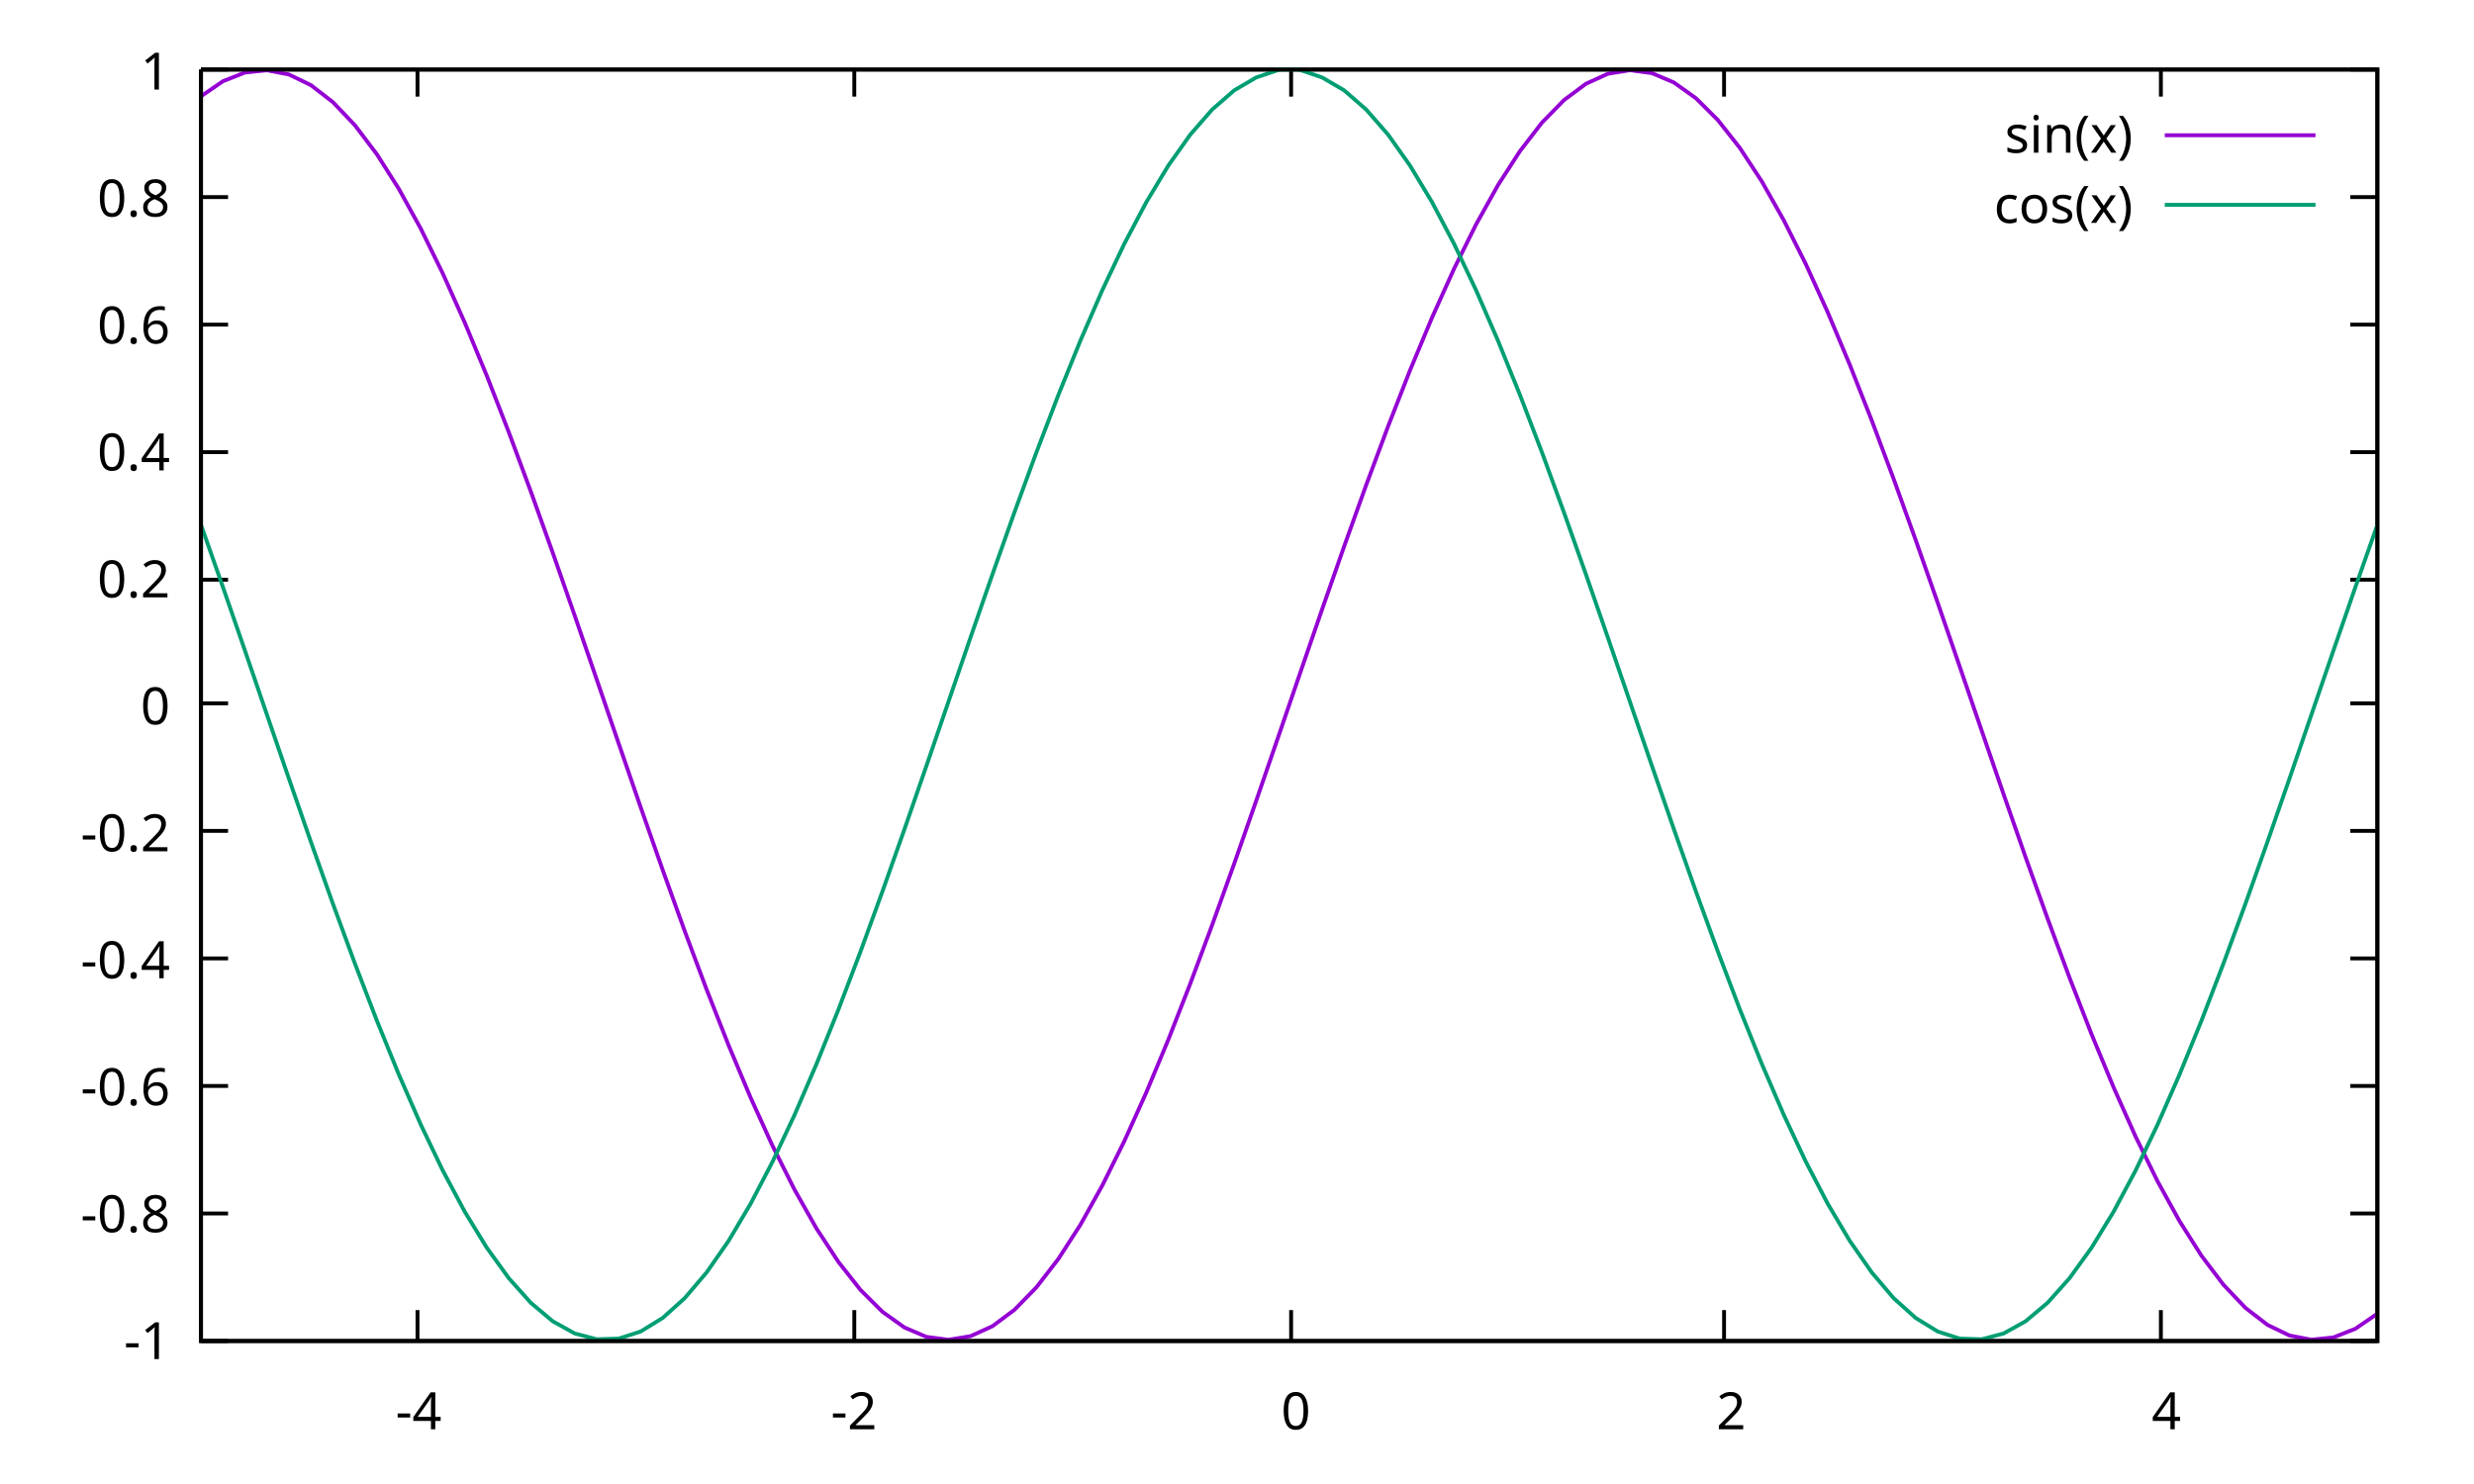 <?xml version="1.0" encoding="UTF-8"?>
<svg xmlns="http://www.w3.org/2000/svg" xmlns:xlink="http://www.w3.org/1999/xlink" width="640" height="384" viewBox="0 0 640 384">
<defs>
<g>
<g id="glyph-0-0">
<path d="M 0.531 -3.047 L 0.531 -4.094 L 3.766 -4.094 L 3.766 -3.047 Z M 0.531 -3.047 "/>
</g>
<g id="glyph-0-1">
<path d="M 4.734 0 L 3.578 0 L 3.578 -6.656 C 3.578 -7.031 3.582 -7.332 3.594 -7.562 C 3.602 -7.801 3.617 -8.047 3.641 -8.297 C 3.492 -8.148 3.363 -8.023 3.25 -7.922 C 3.133 -7.828 2.988 -7.707 2.812 -7.562 L 1.797 -6.734 L 1.188 -7.516 L 3.766 -9.516 L 4.734 -9.516 Z M 4.734 0 "/>
</g>
<g id="glyph-0-2">
<path d="M 6.969 -4.766 C 6.969 -3.742 6.859 -2.867 6.641 -2.141 C 6.43 -1.41 6.094 -0.848 5.625 -0.453 C 5.164 -0.055 4.555 0.141 3.797 0.141 C 2.723 0.141 1.93 -0.289 1.422 -1.156 C 0.91 -2.031 0.656 -3.234 0.656 -4.766 C 0.656 -5.797 0.758 -6.676 0.969 -7.406 C 1.176 -8.133 1.508 -8.691 1.969 -9.078 C 2.438 -9.461 3.047 -9.656 3.797 -9.656 C 4.859 -9.656 5.648 -9.227 6.172 -8.375 C 6.703 -7.52 6.969 -6.316 6.969 -4.766 Z M 1.828 -4.766 C 1.828 -3.461 1.973 -2.484 2.266 -1.828 C 2.566 -1.18 3.078 -0.859 3.797 -0.859 C 4.504 -0.859 5.008 -1.18 5.312 -1.828 C 5.625 -2.473 5.781 -3.453 5.781 -4.766 C 5.781 -6.066 5.625 -7.039 5.312 -7.688 C 5.008 -8.332 4.504 -8.656 3.797 -8.656 C 3.078 -8.656 2.566 -8.332 2.266 -7.688 C 1.973 -7.039 1.828 -6.066 1.828 -4.766 Z M 1.828 -4.766 "/>
</g>
<g id="glyph-0-3">
<path d="M 0.953 -0.719 C 0.953 -1.051 1.031 -1.281 1.188 -1.406 C 1.352 -1.539 1.547 -1.609 1.766 -1.609 C 2.004 -1.609 2.203 -1.539 2.359 -1.406 C 2.523 -1.281 2.609 -1.051 2.609 -0.719 C 2.609 -0.395 2.523 -0.16 2.359 -0.016 C 2.203 0.117 2.004 0.188 1.766 0.188 C 1.547 0.188 1.352 0.117 1.188 -0.016 C 1.031 -0.16 0.953 -0.395 0.953 -0.719 Z M 0.953 -0.719 "/>
</g>
<g id="glyph-0-4">
<path d="M 3.797 -9.656 C 4.629 -9.656 5.312 -9.457 5.844 -9.062 C 6.383 -8.676 6.656 -8.113 6.656 -7.375 C 6.656 -6.988 6.57 -6.648 6.406 -6.359 C 6.238 -6.078 6.016 -5.828 5.734 -5.609 C 5.461 -5.398 5.164 -5.207 4.844 -5.031 C 5.227 -4.852 5.582 -4.645 5.906 -4.406 C 6.227 -4.164 6.484 -3.891 6.672 -3.578 C 6.859 -3.273 6.953 -2.906 6.953 -2.469 C 6.953 -1.664 6.672 -1.031 6.109 -0.562 C 5.547 -0.094 4.789 0.141 3.844 0.141 C 2.82 0.141 2.035 -0.082 1.484 -0.531 C 0.93 -0.988 0.656 -1.617 0.656 -2.422 C 0.656 -2.859 0.742 -3.234 0.922 -3.547 C 1.109 -3.867 1.352 -4.145 1.656 -4.375 C 1.957 -4.613 2.281 -4.812 2.625 -4.969 C 2.164 -5.238 1.77 -5.562 1.438 -5.938 C 1.113 -6.312 0.953 -6.797 0.953 -7.391 C 0.953 -7.867 1.078 -8.273 1.328 -8.609 C 1.578 -8.941 1.914 -9.195 2.344 -9.375 C 2.77 -9.562 3.254 -9.656 3.797 -9.656 Z M 3.781 -8.703 C 3.289 -8.703 2.891 -8.582 2.578 -8.344 C 2.266 -8.113 2.109 -7.773 2.109 -7.328 C 2.109 -7.004 2.188 -6.727 2.344 -6.5 C 2.5 -6.281 2.707 -6.094 2.969 -5.938 C 3.238 -5.781 3.535 -5.629 3.859 -5.484 C 4.316 -5.68 4.703 -5.914 5.016 -6.188 C 5.328 -6.469 5.484 -6.848 5.484 -7.328 C 5.484 -7.773 5.328 -8.113 5.016 -8.344 C 4.711 -8.582 4.301 -8.703 3.781 -8.703 Z M 1.797 -2.406 C 1.797 -1.945 1.957 -1.562 2.281 -1.25 C 2.613 -0.945 3.125 -0.797 3.812 -0.797 C 4.457 -0.797 4.953 -0.945 5.297 -1.25 C 5.641 -1.562 5.812 -1.961 5.812 -2.453 C 5.812 -2.91 5.629 -3.289 5.266 -3.594 C 4.898 -3.906 4.414 -4.176 3.812 -4.406 L 3.594 -4.484 C 3.008 -4.242 2.562 -3.957 2.25 -3.625 C 1.945 -3.301 1.797 -2.895 1.797 -2.406 Z M 1.797 -2.406 "/>
</g>
<g id="glyph-0-5">
<path d="M 0.734 -4.062 C 0.734 -4.75 0.789 -5.422 0.906 -6.078 C 1.031 -6.742 1.25 -7.344 1.562 -7.875 C 1.883 -8.414 2.328 -8.848 2.891 -9.172 C 3.461 -9.492 4.195 -9.656 5.094 -9.656 C 5.281 -9.656 5.484 -9.645 5.703 -9.625 C 5.93 -9.602 6.117 -9.57 6.266 -9.531 L 6.266 -8.531 C 6.109 -8.582 5.926 -8.617 5.719 -8.641 C 5.52 -8.672 5.32 -8.688 5.125 -8.688 C 4.508 -8.688 3.992 -8.582 3.578 -8.375 C 3.172 -8.176 2.848 -7.898 2.609 -7.547 C 2.379 -7.191 2.211 -6.781 2.109 -6.312 C 2.004 -5.852 1.938 -5.363 1.906 -4.844 L 1.984 -4.844 C 2.191 -5.145 2.477 -5.406 2.844 -5.625 C 3.207 -5.844 3.672 -5.953 4.234 -5.953 C 5.066 -5.953 5.734 -5.703 6.234 -5.203 C 6.742 -4.703 7 -3.988 7 -3.062 C 7 -2.07 6.723 -1.289 6.172 -0.719 C 5.629 -0.145 4.895 0.141 3.969 0.141 C 3.363 0.141 2.816 -0.008 2.328 -0.312 C 1.836 -0.613 1.445 -1.078 1.156 -1.703 C 0.875 -2.328 0.734 -3.113 0.734 -4.062 Z M 3.953 -0.859 C 4.516 -0.859 4.969 -1.035 5.312 -1.391 C 5.664 -1.754 5.844 -2.312 5.844 -3.062 C 5.844 -3.664 5.688 -4.145 5.375 -4.5 C 5.07 -4.852 4.613 -5.031 4 -5.031 C 3.582 -5.031 3.219 -4.941 2.906 -4.766 C 2.594 -4.598 2.348 -4.379 2.172 -4.109 C 2.004 -3.848 1.922 -3.578 1.922 -3.297 C 1.922 -2.91 1.992 -2.531 2.141 -2.156 C 2.297 -1.781 2.523 -1.469 2.828 -1.219 C 3.129 -0.977 3.504 -0.859 3.953 -0.859 Z M 3.953 -0.859 "/>
</g>
<g id="glyph-0-6">
<path d="M 7.359 -2.156 L 5.969 -2.156 L 5.969 0 L 4.844 0 L 4.844 -2.156 L 0.281 -2.156 L 0.281 -3.156 L 4.766 -9.562 L 5.969 -9.562 L 5.969 -3.219 L 7.359 -3.219 Z M 4.844 -6.203 C 4.844 -6.672 4.848 -7.066 4.859 -7.391 C 4.879 -7.711 4.895 -8.02 4.906 -8.312 L 4.844 -8.312 C 4.781 -8.145 4.691 -7.961 4.578 -7.766 C 4.473 -7.578 4.375 -7.414 4.281 -7.281 L 1.422 -3.219 L 4.844 -3.219 Z M 4.844 -6.203 "/>
</g>
<g id="glyph-0-7">
<path d="M 6.938 0 L 0.641 0 L 0.641 -0.969 L 3.125 -3.484 C 3.613 -3.973 4.02 -4.398 4.344 -4.766 C 4.676 -5.141 4.926 -5.504 5.094 -5.859 C 5.258 -6.223 5.344 -6.617 5.344 -7.047 C 5.344 -7.578 5.188 -7.977 4.875 -8.25 C 4.562 -8.52 4.16 -8.656 3.672 -8.656 C 3.203 -8.656 2.789 -8.57 2.438 -8.406 C 2.094 -8.25 1.738 -8.031 1.375 -7.75 L 0.75 -8.531 C 1.125 -8.844 1.551 -9.109 2.031 -9.328 C 2.52 -9.547 3.066 -9.656 3.672 -9.656 C 4.555 -9.656 5.254 -9.426 5.766 -8.969 C 6.285 -8.52 6.547 -7.906 6.547 -7.125 C 6.547 -6.625 6.441 -6.156 6.234 -5.719 C 6.035 -5.281 5.754 -4.848 5.391 -4.422 C 5.023 -4.004 4.598 -3.555 4.109 -3.078 L 2.125 -1.125 L 2.125 -1.062 L 6.938 -1.062 Z M 6.938 0 "/>
</g>
<g id="glyph-0-8">
</g>
<g id="glyph-0-9">
<path d="M 5.781 -1.969 C 5.781 -1.281 5.52 -0.754 5 -0.391 C 4.488 -0.035 3.801 0.141 2.938 0.141 C 2.438 0.141 2.004 0.098 1.641 0.016 C 1.285 -0.066 0.969 -0.176 0.688 -0.312 L 0.688 -1.391 C 0.977 -1.242 1.32 -1.109 1.719 -0.984 C 2.125 -0.867 2.535 -0.812 2.953 -0.812 C 3.555 -0.812 3.988 -0.906 4.25 -1.094 C 4.52 -1.289 4.656 -1.547 4.656 -1.859 C 4.656 -2.035 4.602 -2.195 4.5 -2.344 C 4.406 -2.488 4.227 -2.629 3.969 -2.766 C 3.719 -2.91 3.359 -3.07 2.891 -3.25 C 2.43 -3.426 2.035 -3.602 1.703 -3.781 C 1.379 -3.957 1.129 -4.172 0.953 -4.422 C 0.773 -4.672 0.688 -4.992 0.688 -5.391 C 0.688 -5.992 0.93 -6.457 1.422 -6.781 C 1.91 -7.113 2.555 -7.281 3.359 -7.281 C 3.797 -7.281 4.203 -7.238 4.578 -7.156 C 4.953 -7.07 5.305 -6.953 5.641 -6.797 L 5.234 -5.859 C 4.93 -5.984 4.613 -6.086 4.281 -6.172 C 3.957 -6.266 3.625 -6.312 3.281 -6.312 C 2.801 -6.312 2.43 -6.234 2.172 -6.078 C 1.922 -5.922 1.797 -5.711 1.797 -5.453 C 1.797 -5.254 1.852 -5.086 1.969 -4.953 C 2.082 -4.816 2.273 -4.68 2.547 -4.547 C 2.816 -4.422 3.18 -4.27 3.641 -4.094 C 4.086 -3.926 4.473 -3.754 4.797 -3.578 C 5.117 -3.398 5.363 -3.18 5.531 -2.922 C 5.695 -2.672 5.781 -2.352 5.781 -1.969 Z M 5.781 -1.969 "/>
</g>
<g id="glyph-0-10">
<path d="M 1.734 -9.828 C 1.91 -9.828 2.066 -9.766 2.203 -9.641 C 2.336 -9.523 2.406 -9.336 2.406 -9.078 C 2.406 -8.828 2.336 -8.641 2.203 -8.516 C 2.066 -8.391 1.91 -8.328 1.734 -8.328 C 1.535 -8.328 1.367 -8.391 1.234 -8.516 C 1.109 -8.641 1.047 -8.828 1.047 -9.078 C 1.047 -9.336 1.109 -9.523 1.234 -9.641 C 1.367 -9.766 1.535 -9.828 1.734 -9.828 Z M 2.312 -7.141 L 2.312 0 L 1.141 0 L 1.141 -7.141 Z M 2.312 -7.141 "/>
</g>
<g id="glyph-0-11">
<path d="M 4.578 -7.281 C 5.422 -7.281 6.062 -7.07 6.5 -6.656 C 6.938 -6.238 7.156 -5.57 7.156 -4.656 L 7.156 0 L 6 0 L 6 -4.578 C 6 -5.723 5.461 -6.297 4.391 -6.297 C 3.609 -6.297 3.066 -6.07 2.766 -5.625 C 2.461 -5.176 2.312 -4.535 2.312 -3.703 L 2.312 0 L 1.141 0 L 1.141 -7.141 L 2.078 -7.141 L 2.25 -6.172 L 2.312 -6.172 C 2.551 -6.547 2.875 -6.82 3.281 -7 C 3.688 -7.188 4.117 -7.281 4.578 -7.281 Z M 4.578 -7.281 "/>
</g>
<g id="glyph-0-12">
<path d="M 0.531 -3.656 C 0.531 -4.738 0.688 -5.781 1 -6.781 C 1.32 -7.789 1.82 -8.703 2.5 -9.516 L 3.594 -9.516 C 2.977 -8.68 2.508 -7.758 2.188 -6.75 C 1.875 -5.75 1.719 -4.723 1.719 -3.672 C 1.719 -2.641 1.875 -1.625 2.188 -0.625 C 2.508 0.363 2.973 1.273 3.578 2.109 L 2.5 2.109 C 1.82 1.328 1.32 0.441 1 -0.547 C 0.688 -1.547 0.531 -2.582 0.531 -3.656 Z M 0.531 -3.656 "/>
</g>
<g id="glyph-0-13">
<path d="M 2.828 -3.656 L 0.359 -7.141 L 1.688 -7.141 L 3.531 -4.453 L 5.359 -7.141 L 6.672 -7.141 L 4.219 -3.656 L 6.812 0 L 5.484 0 L 3.531 -2.859 L 1.562 0 L 0.234 0 Z M 2.828 -3.656 "/>
</g>
<g id="glyph-0-14">
<path d="M 3.469 -3.656 C 3.469 -2.582 3.305 -1.547 2.984 -0.547 C 2.672 0.441 2.176 1.328 1.5 2.109 L 0.406 2.109 C 1.02 1.273 1.484 0.363 1.797 -0.625 C 2.117 -1.625 2.281 -2.641 2.281 -3.672 C 2.281 -4.723 2.117 -5.75 1.797 -6.75 C 1.484 -7.758 1.02 -8.68 0.406 -9.516 L 1.5 -9.516 C 2.176 -8.703 2.672 -7.789 2.984 -6.781 C 3.305 -5.781 3.469 -4.738 3.469 -3.656 Z M 3.469 -3.656 "/>
</g>
<g id="glyph-0-15">
<path d="M 4 0.141 C 3.363 0.141 2.801 0.008 2.312 -0.25 C 1.82 -0.508 1.438 -0.91 1.156 -1.453 C 0.875 -1.992 0.734 -2.688 0.734 -3.531 C 0.734 -4.406 0.879 -5.117 1.172 -5.672 C 1.461 -6.223 1.859 -6.629 2.359 -6.891 C 2.867 -7.148 3.441 -7.281 4.078 -7.281 C 4.441 -7.281 4.789 -7.238 5.125 -7.156 C 5.469 -7.082 5.742 -6.992 5.953 -6.891 L 5.594 -5.922 C 5.383 -5.992 5.133 -6.066 4.844 -6.141 C 4.562 -6.211 4.297 -6.25 4.047 -6.25 C 2.648 -6.25 1.953 -5.348 1.953 -3.547 C 1.953 -2.68 2.117 -2.02 2.453 -1.562 C 2.797 -1.102 3.305 -0.875 3.984 -0.875 C 4.379 -0.875 4.723 -0.914 5.016 -1 C 5.316 -1.082 5.594 -1.18 5.844 -1.297 L 5.844 -0.25 C 5.602 -0.125 5.336 -0.031 5.047 0.031 C 4.754 0.102 4.406 0.141 4 0.141 Z M 4 0.141 "/>
</g>
<g id="glyph-0-16">
<path d="M 7.344 -3.578 C 7.344 -2.398 7.039 -1.484 6.438 -0.828 C 5.844 -0.18 5.035 0.141 4.016 0.141 C 3.379 0.141 2.816 -0.004 2.328 -0.297 C 1.836 -0.586 1.445 -1.008 1.156 -1.562 C 0.875 -2.125 0.734 -2.797 0.734 -3.578 C 0.734 -4.766 1.031 -5.676 1.625 -6.312 C 2.219 -6.957 3.023 -7.281 4.047 -7.281 C 4.703 -7.281 5.273 -7.133 5.766 -6.844 C 6.254 -6.551 6.641 -6.129 6.922 -5.578 C 7.203 -5.035 7.344 -4.367 7.344 -3.578 Z M 1.953 -3.578 C 1.953 -2.734 2.117 -2.066 2.453 -1.578 C 2.785 -1.086 3.312 -0.844 4.031 -0.844 C 4.758 -0.844 5.289 -1.086 5.625 -1.578 C 5.957 -2.066 6.125 -2.734 6.125 -3.578 C 6.125 -4.422 5.957 -5.082 5.625 -5.562 C 5.289 -6.051 4.758 -6.297 4.031 -6.297 C 3.301 -6.297 2.77 -6.051 2.438 -5.562 C 2.113 -5.082 1.953 -4.422 1.953 -3.578 Z M 1.953 -3.578 "/>
</g>
</g>
</defs>
<rect x="-64" y="-38.4" width="768" height="460.8" fill="rgb(100%, 100%, 100%)" fill-opacity="1"/>
<path fill="none" stroke-width="200" stroke-linecap="butt" stroke-linejoin="miter" stroke="rgb(0%, 0%, 0%)" stroke-opacity="1" stroke-miterlimit="3.8" d="M 10400 69400 L 11800 69400 " transform="matrix(0.005, 0, 0, 0.005, 0, 0)"/>
<path fill="none" stroke-width="200" stroke-linecap="butt" stroke-linejoin="miter" stroke="rgb(0%, 0%, 0%)" stroke-opacity="1" stroke-miterlimit="3.8" d="M 123000 69400 L 121600 69400 " transform="matrix(0.005, 0, 0, 0.005, 0, 0)"/>
<g fill="rgb(0%, 0%, 0%)" fill-opacity="1">
<use xlink:href="#glyph-0-0" x="32.08" y="351.683"/>
<use xlink:href="#glyph-0-1" x="36.375" y="351.683"/>
</g>
<path fill="none" stroke-width="200" stroke-linecap="butt" stroke-linejoin="miter" stroke="rgb(0%, 0%, 0%)" stroke-opacity="1" stroke-miterlimit="3.8" d="M 10400 62800 L 11800 62800 " transform="matrix(0.005, 0, 0, 0.005, 0, 0)"/>
<path fill="none" stroke-width="200" stroke-linecap="butt" stroke-linejoin="miter" stroke="rgb(0%, 0%, 0%)" stroke-opacity="1" stroke-miterlimit="3.8" d="M 123000 62800 L 121600 62800 " transform="matrix(0.005, 0, 0, 0.005, 0, 0)"/>
<g fill="rgb(0%, 0%, 0%)" fill-opacity="1">
<use xlink:href="#glyph-0-0" x="20.88" y="318.833"/>
<use xlink:href="#glyph-0-2" x="25.175" y="318.833"/>
<use xlink:href="#glyph-0-3" x="32.8" y="318.833"/>
<use xlink:href="#glyph-0-4" x="36.375" y="318.833"/>
</g>
<path fill="none" stroke-width="200" stroke-linecap="butt" stroke-linejoin="miter" stroke="rgb(0%, 0%, 0%)" stroke-opacity="1" stroke-miterlimit="3.8" d="M 10400 56200 L 11800 56200 " transform="matrix(0.005, 0, 0, 0.005, 0, 0)"/>
<path fill="none" stroke-width="200" stroke-linecap="butt" stroke-linejoin="miter" stroke="rgb(0%, 0%, 0%)" stroke-opacity="1" stroke-miterlimit="3.8" d="M 123000 56200 L 121600 56200 " transform="matrix(0.005, 0, 0, 0.005, 0, 0)"/>
<g fill="rgb(0%, 0%, 0%)" fill-opacity="1">
<use xlink:href="#glyph-0-0" x="20.88" y="285.978"/>
<use xlink:href="#glyph-0-2" x="25.175" y="285.978"/>
<use xlink:href="#glyph-0-3" x="32.8" y="285.978"/>
<use xlink:href="#glyph-0-5" x="36.375" y="285.978"/>
</g>
<path fill="none" stroke-width="200" stroke-linecap="butt" stroke-linejoin="miter" stroke="rgb(0%, 0%, 0%)" stroke-opacity="1" stroke-miterlimit="3.8" d="M 10400 49600 L 11800 49600 " transform="matrix(0.005, 0, 0, 0.005, 0, 0)"/>
<path fill="none" stroke-width="200" stroke-linecap="butt" stroke-linejoin="miter" stroke="rgb(0%, 0%, 0%)" stroke-opacity="1" stroke-miterlimit="3.8" d="M 123000 49600 L 121600 49600 " transform="matrix(0.005, 0, 0, 0.005, 0, 0)"/>
<g fill="rgb(0%, 0%, 0%)" fill-opacity="1">
<use xlink:href="#glyph-0-0" x="20.88" y="253.128"/>
<use xlink:href="#glyph-0-2" x="25.175" y="253.128"/>
<use xlink:href="#glyph-0-3" x="32.8" y="253.128"/>
<use xlink:href="#glyph-0-6" x="36.375" y="253.128"/>
</g>
<path fill="none" stroke-width="200" stroke-linecap="butt" stroke-linejoin="miter" stroke="rgb(0%, 0%, 0%)" stroke-opacity="1" stroke-miterlimit="3.8" d="M 10400 43000 L 11800 43000 " transform="matrix(0.005, 0, 0, 0.005, 0, 0)"/>
<path fill="none" stroke-width="200" stroke-linecap="butt" stroke-linejoin="miter" stroke="rgb(0%, 0%, 0%)" stroke-opacity="1" stroke-miterlimit="3.8" d="M 123000 43000 L 121600 43000 " transform="matrix(0.005, 0, 0, 0.005, 0, 0)"/>
<g fill="rgb(0%, 0%, 0%)" fill-opacity="1">
<use xlink:href="#glyph-0-0" x="20.88" y="220.278"/>
<use xlink:href="#glyph-0-2" x="25.175" y="220.278"/>
<use xlink:href="#glyph-0-3" x="32.8" y="220.278"/>
<use xlink:href="#glyph-0-7" x="36.375" y="220.278"/>
</g>
<path fill="none" stroke-width="200" stroke-linecap="butt" stroke-linejoin="miter" stroke="rgb(0%, 0%, 0%)" stroke-opacity="1" stroke-miterlimit="3.8" d="M 10400 36400 L 11800 36400 " transform="matrix(0.005, 0, 0, 0.005, 0, 0)"/>
<path fill="none" stroke-width="200" stroke-linecap="butt" stroke-linejoin="miter" stroke="rgb(0%, 0%, 0%)" stroke-opacity="1" stroke-miterlimit="3.8" d="M 123000 36400 L 121600 36400 " transform="matrix(0.005, 0, 0, 0.005, 0, 0)"/>
<g fill="rgb(0%, 0%, 0%)" fill-opacity="1">
<use xlink:href="#glyph-0-8" x="32.91" y="187.423"/>
<use xlink:href="#glyph-0-2" x="36.375" y="187.423"/>
</g>
<path fill="none" stroke-width="200" stroke-linecap="butt" stroke-linejoin="miter" stroke="rgb(0%, 0%, 0%)" stroke-opacity="1" stroke-miterlimit="3.8" d="M 10400 30000 L 11800 30000 " transform="matrix(0.005, 0, 0, 0.005, 0, 0)"/>
<path fill="none" stroke-width="200" stroke-linecap="butt" stroke-linejoin="miter" stroke="rgb(0%, 0%, 0%)" stroke-opacity="1" stroke-miterlimit="3.8" d="M 123000 30000 L 121600 30000 " transform="matrix(0.005, 0, 0, 0.005, 0, 0)"/>
<g fill="rgb(0%, 0%, 0%)" fill-opacity="1">
<use xlink:href="#glyph-0-8" x="21.71" y="154.573"/>
<use xlink:href="#glyph-0-2" x="25.175" y="154.573"/>
<use xlink:href="#glyph-0-3" x="32.8" y="154.573"/>
<use xlink:href="#glyph-0-7" x="36.375" y="154.573"/>
</g>
<path fill="none" stroke-width="200" stroke-linecap="butt" stroke-linejoin="miter" stroke="rgb(0%, 0%, 0%)" stroke-opacity="1" stroke-miterlimit="3.8" d="M 10400 23400 L 11800 23400 " transform="matrix(0.005, 0, 0, 0.005, 0, 0)"/>
<path fill="none" stroke-width="200" stroke-linecap="butt" stroke-linejoin="miter" stroke="rgb(0%, 0%, 0%)" stroke-opacity="1" stroke-miterlimit="3.8" d="M 123000 23400 L 121600 23400 " transform="matrix(0.005, 0, 0, 0.005, 0, 0)"/>
<g fill="rgb(0%, 0%, 0%)" fill-opacity="1">
<use xlink:href="#glyph-0-8" x="21.71" y="121.723"/>
<use xlink:href="#glyph-0-2" x="25.175" y="121.723"/>
<use xlink:href="#glyph-0-3" x="32.8" y="121.723"/>
<use xlink:href="#glyph-0-6" x="36.375" y="121.723"/>
</g>
<path fill="none" stroke-width="200" stroke-linecap="butt" stroke-linejoin="miter" stroke="rgb(0%, 0%, 0%)" stroke-opacity="1" stroke-miterlimit="3.8" d="M 10400 16800 L 11800 16800 " transform="matrix(0.005, 0, 0, 0.005, 0, 0)"/>
<path fill="none" stroke-width="200" stroke-linecap="butt" stroke-linejoin="miter" stroke="rgb(0%, 0%, 0%)" stroke-opacity="1" stroke-miterlimit="3.8" d="M 123000 16800 L 121600 16800 " transform="matrix(0.005, 0, 0, 0.005, 0, 0)"/>
<g fill="rgb(0%, 0%, 0%)" fill-opacity="1">
<use xlink:href="#glyph-0-8" x="21.71" y="88.873"/>
<use xlink:href="#glyph-0-2" x="25.175" y="88.873"/>
<use xlink:href="#glyph-0-3" x="32.8" y="88.873"/>
<use xlink:href="#glyph-0-5" x="36.375" y="88.873"/>
</g>
<path fill="none" stroke-width="200" stroke-linecap="butt" stroke-linejoin="miter" stroke="rgb(0%, 0%, 0%)" stroke-opacity="1" stroke-miterlimit="3.8" d="M 10400 10200 L 11800 10200 " transform="matrix(0.005, 0, 0, 0.005, 0, 0)"/>
<path fill="none" stroke-width="200" stroke-linecap="butt" stroke-linejoin="miter" stroke="rgb(0%, 0%, 0%)" stroke-opacity="1" stroke-miterlimit="3.8" d="M 123000 10200 L 121600 10200 " transform="matrix(0.005, 0, 0, 0.005, 0, 0)"/>
<g fill="rgb(0%, 0%, 0%)" fill-opacity="1">
<use xlink:href="#glyph-0-8" x="21.71" y="56.018"/>
<use xlink:href="#glyph-0-2" x="25.175" y="56.018"/>
<use xlink:href="#glyph-0-3" x="32.8" y="56.018"/>
<use xlink:href="#glyph-0-4" x="36.375" y="56.018"/>
</g>
<path fill="none" stroke-width="200" stroke-linecap="butt" stroke-linejoin="miter" stroke="rgb(0%, 0%, 0%)" stroke-opacity="1" stroke-miterlimit="3.8" d="M 10400 3600 L 11800 3600 " transform="matrix(0.005, 0, 0, 0.005, 0, 0)"/>
<path fill="none" stroke-width="200" stroke-linecap="butt" stroke-linejoin="miter" stroke="rgb(0%, 0%, 0%)" stroke-opacity="1" stroke-miterlimit="3.8" d="M 123000 3600 L 121600 3600 " transform="matrix(0.005, 0, 0, 0.005, 0, 0)"/>
<g fill="rgb(0%, 0%, 0%)" fill-opacity="1">
<use xlink:href="#glyph-0-8" x="32.91" y="23.168"/>
<use xlink:href="#glyph-0-1" x="36.375" y="23.168"/>
</g>
<path fill="none" stroke-width="200" stroke-linecap="butt" stroke-linejoin="miter" stroke="rgb(0%, 0%, 0%)" stroke-opacity="1" stroke-miterlimit="3.8" d="M 21600 69400 L 21600 67800 " transform="matrix(0.005, 0, 0, 0.005, 0, 0)"/>
<path fill="none" stroke-width="200" stroke-linecap="butt" stroke-linejoin="miter" stroke="rgb(0%, 0%, 0%)" stroke-opacity="1" stroke-miterlimit="3.8" d="M 21600 3600 L 21600 5000 " transform="matrix(0.005, 0, 0, 0.005, 0, 0)"/>
<g fill="rgb(0%, 0%, 0%)" fill-opacity="1">
<use xlink:href="#glyph-0-0" x="102.34" y="369.843"/>
<use xlink:href="#glyph-0-6" x="106.635" y="369.843"/>
</g>
<path fill="none" stroke-width="200" stroke-linecap="butt" stroke-linejoin="miter" stroke="rgb(0%, 0%, 0%)" stroke-opacity="1" stroke-miterlimit="3.8" d="M 44200 69400 L 44200 67800 " transform="matrix(0.005, 0, 0, 0.005, 0, 0)"/>
<path fill="none" stroke-width="200" stroke-linecap="butt" stroke-linejoin="miter" stroke="rgb(0%, 0%, 0%)" stroke-opacity="1" stroke-miterlimit="3.8" d="M 44200 3600 L 44200 5000 " transform="matrix(0.005, 0, 0, 0.005, 0, 0)"/>
<g fill="rgb(0%, 0%, 0%)" fill-opacity="1">
<use xlink:href="#glyph-0-0" x="214.94" y="369.843"/>
<use xlink:href="#glyph-0-7" x="219.235" y="369.843"/>
</g>
<path fill="none" stroke-width="200" stroke-linecap="butt" stroke-linejoin="miter" stroke="rgb(0%, 0%, 0%)" stroke-opacity="1" stroke-miterlimit="3.8" d="M 66800 69400 L 66800 67800 " transform="matrix(0.005, 0, 0, 0.005, 0, 0)"/>
<path fill="none" stroke-width="200" stroke-linecap="butt" stroke-linejoin="miter" stroke="rgb(0%, 0%, 0%)" stroke-opacity="1" stroke-miterlimit="3.8" d="M 66800 3600 L 66800 5000 " transform="matrix(0.005, 0, 0, 0.005, 0, 0)"/>
<g fill="rgb(0%, 0%, 0%)" fill-opacity="1">
<use xlink:href="#glyph-0-8" x="327.955" y="369.843"/>
<use xlink:href="#glyph-0-2" x="331.42" y="369.843"/>
</g>
<path fill="none" stroke-width="200" stroke-linecap="butt" stroke-linejoin="miter" stroke="rgb(0%, 0%, 0%)" stroke-opacity="1" stroke-miterlimit="3.8" d="M 89200 69400 L 89200 67800 " transform="matrix(0.005, 0, 0, 0.005, 0, 0)"/>
<path fill="none" stroke-width="200" stroke-linecap="butt" stroke-linejoin="miter" stroke="rgb(0%, 0%, 0%)" stroke-opacity="1" stroke-miterlimit="3.8" d="M 89200 3600 L 89200 5000 " transform="matrix(0.005, 0, 0, 0.005, 0, 0)"/>
<g fill="rgb(0%, 0%, 0%)" fill-opacity="1">
<use xlink:href="#glyph-0-8" x="440.55" y="369.843"/>
<use xlink:href="#glyph-0-7" x="444.015" y="369.843"/>
</g>
<path fill="none" stroke-width="200" stroke-linecap="butt" stroke-linejoin="miter" stroke="rgb(0%, 0%, 0%)" stroke-opacity="1" stroke-miterlimit="3.8" d="M 111800 69400 L 111800 67800 " transform="matrix(0.005, 0, 0, 0.005, 0, 0)"/>
<path fill="none" stroke-width="200" stroke-linecap="butt" stroke-linejoin="miter" stroke="rgb(0%, 0%, 0%)" stroke-opacity="1" stroke-miterlimit="3.8" d="M 111800 3600 L 111800 5000 " transform="matrix(0.005, 0, 0, 0.005, 0, 0)"/>
<g fill="rgb(0%, 0%, 0%)" fill-opacity="1">
<use xlink:href="#glyph-0-8" x="553.15" y="369.843"/>
<use xlink:href="#glyph-0-6" x="556.615" y="369.843"/>
</g>
<path fill="none" stroke-width="200" stroke-linecap="butt" stroke-linejoin="miter" stroke="rgb(0%, 0%, 0%)" stroke-opacity="1" stroke-miterlimit="3.8" d="M 10400 3600 L 10400 69400 L 123000 69400 L 123000 3600 L 10400 3600 " transform="matrix(0.005, 0, 0, 0.005, 0, 0)"/>
<g fill="rgb(0%, 0%, 0%)" fill-opacity="1">
<use xlink:href="#glyph-0-9" x="518.615" y="39.508"/>
<use xlink:href="#glyph-0-10" x="525" y="39.508"/>
<use xlink:href="#glyph-0-11" x="528.44" y="39.508"/>
<use xlink:href="#glyph-0-12" x="536.68" y="39.508"/>
<use xlink:href="#glyph-0-13" x="540.68" y="39.508"/>
<use xlink:href="#glyph-0-14" x="547.735" y="39.508"/>
</g>
<path fill="none" stroke-width="200" stroke-linecap="butt" stroke-linejoin="miter" stroke="rgb(58.039%, 0%, 82.745%)" stroke-opacity="1" stroke-miterlimit="3.8" d="M 112000 7000 L 119800 7000 " transform="matrix(0.005, 0, 0, 0.005, 0, 0)"/>
<path fill="none" stroke-width="200" stroke-linecap="butt" stroke-linejoin="miter" stroke="rgb(58.039%, 0%, 82.745%)" stroke-opacity="1" stroke-miterlimit="3.8" d="M 10400 4982.031 L 11536.719 4203.125 L 12675 3753.125 L 13811.719 3636.719 L 14949.219 3854.688 L 16086.719 4407.031 L 17224.219 5285.156 L 18361.719 6481.25 L 19499.219 7982.812 L 20635.938 9775.781 L 21774.219 11840.625 L 22910.938 14157.031 L 24047.656 16700 L 25185.938 19446.094 L 26322.656 22364.844 L 27460.156 25428.125 L 28597.656 28603.906 L 29735.156 31860.156 L 30872.656 35163.281 L 32010.156 38479.688 L 33146.875 41777.344 L 34285.156 45018.75 L 35421.875 48174.219 L 36559.375 51210.938 L 37696.875 54096.875 L 38834.375 56803.125 L 39971.094 59303.125 L 41109.375 61570.312 L 42246.094 63581.25 L 43384.375 65315.625 L 44521.094 66757.031 L 45657.812 67889.062 L 46796.094 68700.781 L 47932.812 69185.156 L 49070.312 69335.938 L 50207.812 69150.781 L 51345.312 68634.375 L 52482.031 67788.281 L 53620.312 66624.219 L 54757.031 65152.344 L 55895.312 63389.062 L 57032.031 61350 L 58168.75 59059.375 L 59307.031 56536.719 L 60443.75 53810.938 L 61581.25 50907.812 L 62718.75 47857.812 L 63856.25 44692.188 L 64992.969 41442.969 L 66131.25 38142.969 L 67267.969 34825.781 L 68406.25 31525.781 L 69542.969 28277.344 L 70679.688 25110.938 L 71817.969 22060.938 L 72954.688 19157.812 L 74092.188 16432.031 L 75229.688 13910.156 L 76367.188 11618.75 L 77503.906 9579.688 L 78642.188 7817.188 L 79778.906 6345.312 L 80917.188 5181.25 L 82053.906 4335.156 L 83190.625 3817.969 L 84328.906 3632.812 L 85465.625 3784.375 L 86603.125 4267.969 L 87740.625 5079.688 L 88878.125 6211.719 L 90014.844 7653.125 L 91153.125 9388.281 L 92289.844 11399.219 L 93428.125 13665.625 L 94564.844 16165.625 L 95702.344 18871.875 L 96839.844 21757.812 L 97977.344 24795.312 L 99114.062 27950 L 100252.344 31192.188 L 101389.062 34489.062 L 102525.781 37806.25 L 103664.062 41109.375 L 104800.781 44364.844 L 105939.062 47540.625 L 107075.781 50603.906 L 108213.281 53522.656 L 109350.781 56268.75 L 110488.281 58811.719 L 111625 61128.125 L 112763.281 63192.969 L 113900 64985.938 L 115036.719 66488.281 L 116175 67684.375 L 117311.719 68561.719 L 118450 69114.062 L 119586.719 69332.031 L 120724.219 69215.625 L 121861.719 68765.625 L 122999.219 67986.719 " transform="matrix(0.005, 0, 0, 0.005, 0, 0)"/>
<g fill="rgb(0%, 0%, 0%)" fill-opacity="1">
<use xlink:href="#glyph-0-15" x="515.83" y="57.668"/>
<use xlink:href="#glyph-0-16" x="522.23" y="57.668"/>
<use xlink:href="#glyph-0-9" x="530.295" y="57.668"/>
<use xlink:href="#glyph-0-12" x="536.68" y="57.668"/>
<use xlink:href="#glyph-0-13" x="540.68" y="57.668"/>
<use xlink:href="#glyph-0-14" x="547.735" y="57.668"/>
</g>
<path fill="none" stroke-width="200" stroke-linecap="butt" stroke-linejoin="miter" stroke="rgb(0%, 61.961%, 45.098%)" stroke-opacity="1" stroke-miterlimit="3.8" d="M 112000 10600 L 119800 10600 " transform="matrix(0.005, 0, 0, 0.005, 0, 0)"/>
<path fill="none" stroke-width="200" stroke-linecap="butt" stroke-linejoin="miter" stroke="rgb(0%, 61.961%, 45.098%)" stroke-opacity="1" stroke-miterlimit="3.8" d="M 10400 27165.625 L 11536.719 30389.844 L 12675 33675.781 L 13811.719 36990.625 L 14949.219 40300.781 L 16086.719 43571.875 L 17224.219 46770.312 L 18361.719 49864.062 L 19499.219 52821.094 L 20635.938 55611.719 L 21774.219 58207.812 L 22910.938 60582.031 L 24047.656 62710.938 L 25185.938 64571.875 L 26322.656 66146.875 L 27460.156 67420.312 L 28597.656 68377.344 L 29735.156 69009.375 L 30872.656 69309.375 L 32010.156 69275 L 33146.875 68907.031 L 34285.156 68207.812 L 35421.875 67185.938 L 36559.375 65850 L 37696.875 64215.625 L 38834.375 62297.656 L 39971.094 60117.969 L 41109.375 57696.094 L 42246.094 55059.375 L 43384.375 52232.031 L 44521.094 49243.75 L 45657.812 46127.344 L 46796.094 42910.938 L 47932.812 39628.906 L 49070.312 36315.625 L 50207.812 33003.906 L 51345.312 29728.125 L 52482.031 26520.312 L 53620.312 23414.062 L 54757.031 20442.188 L 55895.312 17632.812 L 57032.031 15015.625 L 58168.75 12617.969 L 59307.031 10463.281 L 60443.75 8574.219 L 61581.25 6968.75 L 62718.75 5664.844 L 63856.25 4675 L 64992.969 4009.375 L 66200 3600 L 67200 3600 L 68406.25 4009.375 L 69542.969 4675 L 70679.688 5664.844 L 71817.969 6968.75 L 72954.688 8574.219 L 74092.188 10463.281 L 75229.688 12617.969 L 76367.188 15015.625 L 77503.906 17632.812 L 78642.188 20442.188 L 79778.906 23414.062 L 80917.188 26520.312 L 82053.906 29728.125 L 83190.625 33003.906 L 84328.906 36315.625 L 85465.625 39628.906 L 86603.125 42910.938 L 87740.625 46127.344 L 88878.125 49243.75 L 90014.844 52232.031 L 91153.125 55059.375 L 92289.844 57696.094 L 93428.125 60117.969 L 94564.844 62297.656 L 95702.344 64215.625 L 96839.844 65850 L 97977.344 67185.938 L 99114.062 68207.812 L 100252.344 68907.031 L 101389.062 69275 L 102525.781 69309.375 L 103664.062 69009.375 L 104800.781 68377.344 L 105939.062 67420.312 L 107075.781 66146.875 L 108213.281 64571.875 L 109350.781 62710.938 L 110488.281 60582.031 L 111625 58207.812 L 112763.281 55611.719 L 113900 52821.094 L 115036.719 49864.062 L 116175 46770.312 L 117311.719 43571.875 L 118450 40300.781 L 119586.719 36990.625 L 120724.219 33675.781 L 121861.719 30389.844 L 122999.219 27165.625 " transform="matrix(0.005, 0, 0, 0.005, 0, 0)"/>
<path fill="none" stroke-width="200" stroke-linecap="butt" stroke-linejoin="miter" stroke="rgb(0%, 0%, 0%)" stroke-opacity="1" stroke-miterlimit="3.8" d="M 10400 3600 L 10400 69400 L 123000 69400 L 123000 3600 L 10400 3600 " transform="matrix(0.005, 0, 0, 0.005, 0, 0)"/>
</svg>
